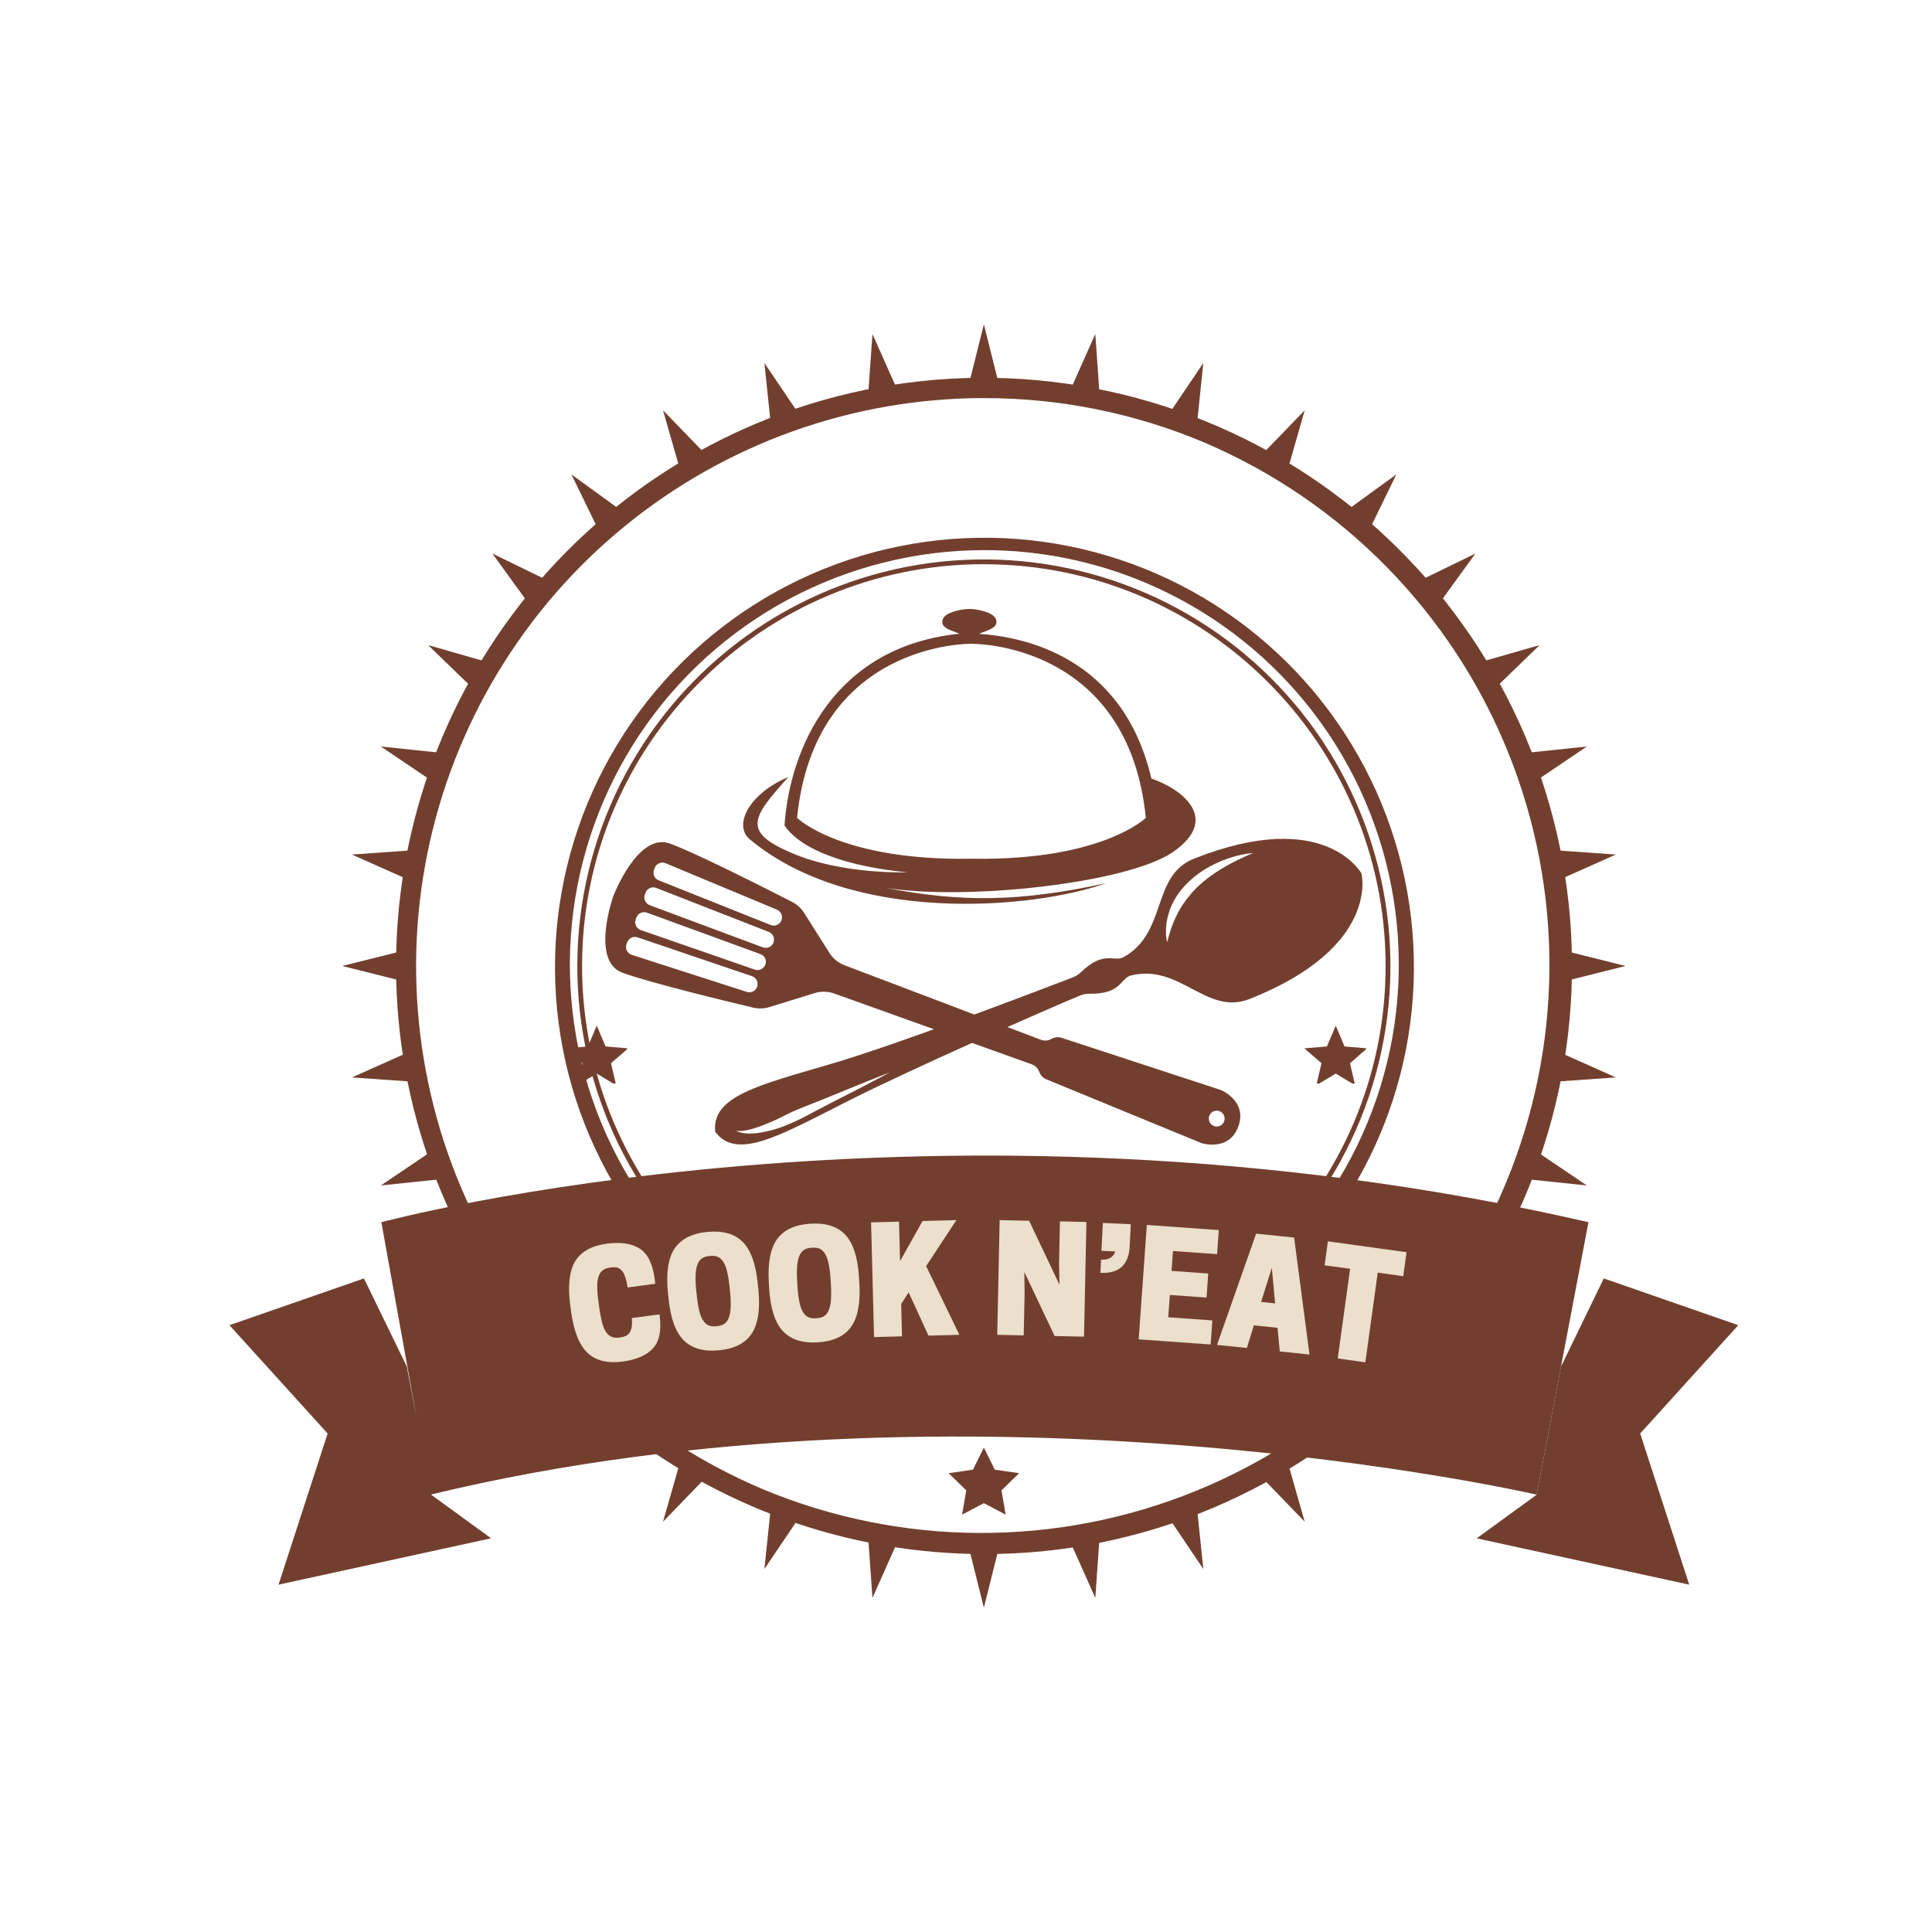 <svg xmlns="http://www.w3.org/2000/svg" xmlns:xlink="http://www.w3.org/1999/xlink" width="500" zoomAndPan="magnify" viewBox="0 0 375 375" height="500" preserveAspectRatio="xMidYMid meet" version="1.0"><defs><g/><clipPath id="252fe25593"><path d="M 188 62.945 L 194 62.945 L 194 75 L 188 75 Z M 188 62.945 " clip-rule="nonzero"/></clipPath><clipPath id="bdd954359a"><path d="M 188 300 L 194 300 L 194 311.945 L 188 311.945 Z M 188 300 " clip-rule="nonzero"/></clipPath><clipPath id="5aaa9f67da"><path d="M 286 248 L 337.695 248 L 337.695 308 L 286 308 Z M 286 248 " clip-rule="nonzero"/></clipPath><clipPath id="909943145e"><path d="M 44.445 224 L 309 224 L 309 308 L 44.445 308 Z M 44.445 224 " clip-rule="nonzero"/></clipPath><clipPath id="bca005b800"><path d="M 109.715 199.059 L 121.715 199.059 L 121.715 210.309 L 109.715 210.309 Z M 109.715 199.059 " clip-rule="nonzero"/></clipPath><clipPath id="82ebb5fcef"><path d="M 253.148 199.059 L 265.148 199.059 L 265.148 210.309 L 253.148 210.309 Z M 253.148 199.059 " clip-rule="nonzero"/></clipPath></defs><path fill="#723f2e" d="M 223.477 151.105 C 217.875 127.109 198.148 123.547 190.023 123.031 C 191.434 122.379 193.527 122.031 193.414 120.59 C 193.301 119.148 190.961 118.551 189.445 118.309 C 188.582 118.172 187.723 118.172 186.863 118.309 C 185.344 118.551 183.004 119.148 182.895 120.59 C 182.781 122.027 184.82 122.371 186.227 123.004 C 161.816 125.504 153.285 145.309 152.27 160.234 C 157.711 168.121 176.234 169.301 176.234 169.301 C 176.234 169.301 163.797 169.832 153.898 165.664 C 144 161.496 145.824 158.785 153.031 150.816 C 145.344 154.035 142.316 160.188 145.488 162.867 C 165.383 179.539 200.559 176.477 214.688 171.43 C 197.727 175.094 186.637 175.18 171.695 172.297 C 187.523 174.891 218.855 171.426 227.613 165.414 C 236.926 159.031 229.676 153.266 223.477 151.105 Z M 188.559 166.68 C 163.152 167.113 154.711 158.742 154.711 158.742 C 158.152 124.684 188.117 124.953 188.559 124.957 C 189 124.965 218.973 124.695 222.406 158.742 C 222.406 158.742 213.953 167.102 188.559 166.68 Z M 188.559 166.68 " fill-opacity="1" fill-rule="nonzero"/><path fill="#723f2e" d="M 264.258 169.531 C 264.258 169.531 257.195 156.578 231.781 166.656 C 223.312 170.016 226.734 181.098 217.93 185.875 C 215.965 186.652 214.188 184.496 209.773 188.742 C 209.328 189.168 208.82 189.488 208.25 189.707 C 201.957 192.117 174.758 202.543 161.438 206.465 C 147.355 210.613 138.066 212.75 138.824 219.695 C 143.027 225.27 151.262 220.461 164.355 213.828 C 176.742 207.559 203.41 195.785 209.645 193.234 C 210.211 193 210.801 192.887 211.414 192.891 C 217.543 192.957 217.355 190.168 219.32 189.391 C 229.008 186.836 234.105 197.254 242.578 193.891 C 267.992 183.809 264.258 169.531 264.258 169.531 Z M 226.496 182.766 C 226.496 182.715 226.473 182.645 226.457 182.547 C 226.43 182.355 226.391 182.07 226.348 181.707 C 226.328 181.508 226.316 181.309 226.32 181.109 C 226.32 180.887 226.32 180.648 226.32 180.395 C 226.32 180.141 226.359 179.863 226.383 179.582 C 226.383 179.438 226.41 179.289 226.43 179.141 C 226.445 178.988 226.48 178.836 226.504 178.68 C 226.531 178.523 226.57 178.367 226.602 178.203 C 226.633 178.043 226.664 177.875 226.715 177.711 C 226.816 177.383 226.91 177.039 227.031 176.691 C 227.148 176.344 227.293 175.996 227.453 175.645 L 227.719 175.117 L 227.852 174.852 C 227.895 174.762 227.941 174.672 227.996 174.586 L 228.312 174.07 C 228.414 173.895 228.523 173.727 228.645 173.559 C 228.891 173.23 229.125 172.879 229.402 172.566 C 229.539 172.41 229.668 172.246 229.812 172.086 C 229.957 171.926 230.105 171.781 230.25 171.629 C 230.395 171.477 230.539 171.316 230.695 171.176 L 231.164 170.746 C 231.32 170.598 231.484 170.469 231.648 170.332 C 231.809 170.195 231.969 170.066 232.137 169.934 L 232.641 169.559 C 232.809 169.434 232.977 169.312 233.148 169.203 L 233.668 168.859 C 233.836 168.75 234.012 168.648 234.195 168.547 C 234.379 168.441 234.539 168.336 234.727 168.242 L 235.254 167.965 C 235.422 167.867 235.602 167.785 235.77 167.699 C 235.941 167.613 236.113 167.531 236.285 167.457 C 236.629 167.309 236.961 167.148 237.293 167.023 C 237.953 166.758 238.59 166.547 239.18 166.363 C 239.77 166.18 240.32 166.043 240.812 165.938 C 241.301 165.832 241.73 165.758 242.086 165.699 C 242.438 165.645 242.719 165.617 242.91 165.602 C 243.102 165.586 243.203 165.582 243.203 165.582 L 242.938 165.691 C 242.762 165.762 242.504 165.875 242.18 166.016 C 241.855 166.156 241.461 166.332 241.02 166.547 C 240.578 166.758 240.082 166.996 239.551 167.266 C 239.285 167.406 239.02 167.547 238.727 167.703 L 238.293 167.938 L 237.859 168.188 C 237.562 168.352 237.266 168.539 236.961 168.719 C 236.656 168.898 236.352 169.098 236.047 169.301 C 235.742 169.504 235.43 169.711 235.129 169.934 C 234.973 170.047 234.816 170.152 234.668 170.27 L 234.215 170.617 C 234.059 170.73 233.914 170.852 233.766 170.977 L 233.32 171.344 L 232.891 171.73 C 232.746 171.859 232.602 171.992 232.469 172.121 C 232.203 172.387 231.914 172.648 231.672 172.938 C 231.543 173.078 231.41 173.203 231.285 173.355 L 230.926 173.789 C 230.449 174.352 230.008 174.941 229.602 175.555 C 229.406 175.848 229.227 176.152 229.043 176.441 L 228.555 177.328 C 228.406 177.621 228.273 177.914 228.137 178.195 C 228.066 178.332 228.004 178.473 227.949 178.613 C 227.891 178.754 227.836 178.895 227.777 179.027 C 227.719 179.164 227.656 179.293 227.613 179.426 C 227.566 179.559 227.523 179.688 227.477 179.812 C 227.43 179.934 227.383 180.062 227.34 180.18 C 227.301 180.301 227.246 180.418 227.219 180.535 C 227.086 180.996 226.938 181.402 226.848 181.746 C 226.762 182.086 226.684 182.359 226.629 182.539 C 226.602 182.633 226.582 182.703 226.566 182.754 L 226.543 182.824 C 226.543 182.824 226.504 182.801 226.496 182.75 Z M 171.453 208.824 C 170.672 209.234 169.559 209.824 168.211 210.523 L 166.047 211.652 L 163.625 212.891 L 161.031 214.215 C 160.152 214.668 159.254 215.125 158.367 215.602 C 157.477 216.078 156.59 216.562 155.703 217.012 C 154.816 217.457 153.93 217.863 153.059 218.227 L 152.406 218.492 L 152.086 218.625 L 151.926 218.688 L 151.891 218.703 L 151.867 218.703 L 151.824 218.723 L 151.738 218.754 C 151.293 218.914 150.859 219.055 150.434 219.184 C 149.633 219.426 148.82 219.621 147.996 219.77 C 147.613 219.844 147.242 219.891 146.891 219.938 C 146.539 219.98 146.199 220.008 145.879 220.012 C 145.328 220.035 144.777 220.008 144.23 219.926 C 143.875 219.871 143.535 219.773 143.207 219.629 C 143.121 219.594 143.039 219.555 142.957 219.504 L 142.875 219.461 L 142.973 219.473 C 143.059 219.492 143.148 219.504 143.238 219.512 C 143.57 219.539 143.906 219.531 144.238 219.488 C 144.754 219.426 145.258 219.328 145.754 219.188 C 146.332 219.031 146.977 218.824 147.668 218.57 C 148.363 218.316 149.105 218.012 149.879 217.672 C 150.266 217.5 150.672 217.324 151.055 217.145 L 152.27 216.523 C 153.113 216.098 153.996 215.684 154.914 215.301 C 155.832 214.918 156.766 214.566 157.715 214.191 C 158.66 213.82 159.586 213.441 160.508 213.066 L 163.207 211.965 L 165.73 210.938 L 167.996 210.02 C 169.395 209.453 170.57 208.992 171.391 208.664 L 172.68 208.152 Z M 171.453 208.824 " fill-opacity="1" fill-rule="nonzero"/><path fill="#723f2e" d="M 119.051 173.914 C 119.051 173.914 114.551 186.492 120.816 188.805 C 126.008 190.719 141.141 194.375 146.152 195.57 C 147.242 195.828 148.32 195.789 149.387 195.457 L 158.066 192.773 C 159.375 192.367 160.672 192.398 161.961 192.855 L 200.223 206.57 C 200.953 206.836 201.457 207.332 201.73 208.059 C 201.984 208.746 202.449 209.23 203.129 209.512 L 233.223 221.883 C 233.223 221.883 238.531 223.602 240.352 218.668 C 242.172 213.734 237.016 211.59 237.016 211.59 L 206.102 201.453 C 205.406 201.223 204.738 201.285 204.098 201.645 C 203.414 202.023 202.711 202.078 201.98 201.801 L 163.977 187.375 C 162.699 186.887 161.691 186.066 160.961 184.91 L 156.109 177.234 C 155.516 176.293 154.723 175.562 153.73 175.055 C 149.145 172.703 135.262 165.66 130.07 163.742 C 123.801 161.434 119.051 173.914 119.051 173.914 Z M 146.953 191.555 C 146.879 191.75 146.773 191.922 146.637 192.078 C 146.496 192.23 146.336 192.352 146.148 192.441 C 145.961 192.535 145.766 192.586 145.559 192.602 C 145.352 192.613 145.152 192.59 144.953 192.527 L 122.621 185.336 C 122.414 185.27 122.227 185.164 122.062 185.02 C 121.898 184.875 121.766 184.707 121.672 184.508 C 121.574 184.312 121.523 184.105 121.512 183.887 C 121.5 183.668 121.531 183.457 121.609 183.25 L 121.734 182.906 C 121.809 182.707 121.914 182.535 122.055 182.379 C 122.195 182.227 122.363 182.102 122.551 182.012 C 122.738 181.922 122.938 181.871 123.148 181.859 C 123.355 181.848 123.559 181.875 123.758 181.941 L 145.961 189.48 C 146.168 189.551 146.352 189.656 146.512 189.801 C 146.676 189.945 146.801 190.113 146.895 190.309 C 146.988 190.504 147.039 190.711 147.051 190.926 C 147.059 191.145 147.027 191.352 146.953 191.555 Z M 148.539 187.242 C 148.465 187.438 148.359 187.613 148.219 187.77 C 148.074 187.926 147.91 188.047 147.719 188.137 C 147.531 188.227 147.328 188.277 147.121 188.289 C 146.91 188.301 146.707 188.27 146.508 188.203 L 124.371 180.52 C 124.168 180.449 123.984 180.344 123.824 180.199 C 123.664 180.055 123.539 179.887 123.445 179.691 C 123.355 179.496 123.305 179.289 123.293 179.074 C 123.285 178.859 123.316 178.652 123.391 178.449 L 123.52 178.098 C 123.594 177.898 123.703 177.723 123.844 177.566 C 123.988 177.41 124.156 177.289 124.352 177.199 C 124.543 177.109 124.746 177.062 124.957 177.051 C 125.168 177.043 125.375 177.074 125.574 177.145 L 147.594 185.188 C 147.797 185.258 147.977 185.363 148.133 185.508 C 148.293 185.652 148.418 185.82 148.508 186.016 C 148.598 186.211 148.645 186.414 148.652 186.625 C 148.66 186.84 148.625 187.047 148.551 187.246 Z M 237.605 217.652 C 237.535 217.844 237.43 218.012 237.289 218.164 C 237.152 218.312 236.992 218.43 236.805 218.516 C 236.621 218.602 236.426 218.648 236.223 218.656 C 236.02 218.664 235.82 218.633 235.629 218.562 C 235.438 218.492 235.27 218.387 235.117 218.25 C 234.969 218.109 234.852 217.949 234.766 217.762 C 234.68 217.578 234.633 217.383 234.625 217.18 C 234.617 216.977 234.648 216.777 234.719 216.586 C 234.789 216.395 234.895 216.227 235.031 216.074 C 235.172 215.926 235.332 215.809 235.52 215.723 C 235.703 215.637 235.898 215.59 236.102 215.582 C 236.305 215.574 236.504 215.605 236.695 215.676 C 236.887 215.746 237.055 215.852 237.203 215.988 C 237.355 216.129 237.473 216.289 237.559 216.477 C 237.645 216.66 237.691 216.855 237.699 217.059 C 237.707 217.262 237.676 217.461 237.605 217.652 Z M 149.219 180.883 C 149.414 180.961 149.586 181.07 149.738 181.215 C 149.891 181.359 150.012 181.527 150.098 181.719 C 150.184 181.91 150.23 182.113 150.234 182.324 C 150.242 182.531 150.211 182.738 150.137 182.934 C 150.062 183.133 149.953 183.312 149.809 183.469 C 149.664 183.625 149.496 183.746 149.301 183.836 C 149.105 183.926 148.902 183.973 148.691 183.98 C 148.477 183.988 148.27 183.957 148.07 183.883 L 126.105 175.695 C 125.906 175.621 125.73 175.512 125.574 175.367 C 125.418 175.223 125.297 175.051 125.207 174.859 C 125.121 174.668 125.07 174.465 125.062 174.25 C 125.055 174.039 125.09 173.832 125.16 173.633 L 125.289 173.285 C 125.363 173.082 125.473 172.902 125.621 172.746 C 125.77 172.586 125.941 172.465 126.137 172.375 C 126.332 172.289 126.539 172.242 126.754 172.234 C 126.973 172.23 127.18 172.266 127.379 172.348 Z M 150.844 176.582 C 151.031 176.668 151.199 176.785 151.34 176.938 C 151.484 177.086 151.594 177.258 151.672 177.453 C 151.75 177.645 151.789 177.844 151.785 178.055 C 151.785 178.262 151.746 178.461 151.668 178.652 C 151.59 178.848 151.477 179.016 151.332 179.168 C 151.188 179.316 151.02 179.434 150.828 179.516 C 150.637 179.602 150.441 179.645 150.23 179.652 C 150.023 179.66 149.824 179.625 149.629 179.555 L 127.848 170.871 C 127.652 170.793 127.48 170.68 127.332 170.535 C 127.18 170.391 127.062 170.223 126.977 170.031 C 126.891 169.84 126.848 169.641 126.84 169.43 C 126.832 169.223 126.867 169.02 126.938 168.824 L 127.066 168.473 C 127.141 168.27 127.254 168.09 127.402 167.93 C 127.555 167.773 127.727 167.652 127.926 167.562 C 128.129 167.477 128.336 167.434 128.555 167.43 C 128.77 167.426 128.98 167.469 129.184 167.551 Z M 150.844 176.582 " fill-opacity="1" fill-rule="nonzero"/><path fill="#723f2e" d="M 190.969 271.094 C 189.27 271.094 187.566 271.039 185.867 270.934 C 184.168 270.824 182.473 270.668 180.781 270.457 C 179.094 270.246 177.41 269.984 175.734 269.672 C 174.062 269.359 172.398 268.992 170.746 268.578 C 169.098 268.164 167.457 267.695 165.836 267.18 C 164.211 266.664 162.605 266.102 161.02 265.484 C 159.43 264.871 157.863 264.211 156.312 263.5 C 154.766 262.789 153.242 262.031 151.738 261.227 C 150.238 260.426 148.762 259.574 147.312 258.68 C 145.863 257.785 144.441 256.848 143.051 255.867 C 141.66 254.887 140.297 253.863 138.969 252.801 C 137.641 251.734 136.344 250.629 135.082 249.484 C 133.82 248.344 132.598 247.16 131.406 245.941 C 130.219 244.723 129.066 243.469 127.953 242.176 C 126.844 240.887 125.77 239.566 124.738 238.211 C 123.707 236.855 122.719 235.469 121.773 234.055 C 120.828 232.637 119.926 231.195 119.066 229.723 C 118.211 228.25 117.398 226.754 116.633 225.234 C 115.867 223.711 115.148 222.168 114.477 220.605 C 113.805 219.039 113.18 217.457 112.605 215.852 C 112.031 214.25 111.508 212.629 111.031 210.992 C 110.559 209.359 110.133 207.711 109.758 206.047 C 109.383 204.387 109.062 202.715 108.789 201.035 C 108.52 199.352 108.297 197.664 108.129 195.969 C 107.961 194.277 107.844 192.578 107.781 190.875 C 107.719 189.172 107.707 187.473 107.746 185.77 C 107.785 184.066 107.879 182.367 108.023 180.668 C 108.168 178.973 108.363 177.281 108.609 175.598 C 108.859 173.91 109.16 172.234 109.508 170.57 C 109.859 168.902 110.262 167.25 110.715 165.605 C 111.164 163.965 111.668 162.34 112.219 160.727 C 112.77 159.117 113.371 157.523 114.02 155.949 C 114.672 154.375 115.367 152.82 116.113 151.289 C 116.855 149.758 117.648 148.25 118.484 146.766 C 119.32 145.285 120.203 143.828 121.129 142.398 C 122.055 140.969 123.023 139.57 124.039 138.199 C 125.051 136.832 126.102 135.492 127.195 134.188 C 128.289 132.883 129.422 131.613 130.594 130.375 C 131.766 129.141 132.977 127.941 134.223 126.781 C 135.465 125.617 136.746 124.496 138.059 123.414 C 139.375 122.332 140.719 121.289 142.098 120.289 C 143.477 119.285 144.883 118.328 146.32 117.414 C 147.758 116.5 149.223 115.629 150.711 114.805 C 152.199 113.98 153.715 113.203 155.254 112.469 C 156.789 111.738 158.348 111.055 159.93 110.418 C 161.508 109.781 163.105 109.195 164.723 108.656 C 166.336 108.117 167.969 107.629 169.613 107.191 C 171.258 106.75 172.918 106.363 174.586 106.027 C 176.254 105.688 177.934 105.402 179.621 105.168 C 181.309 104.934 183 104.754 184.699 104.621 C 186.395 104.492 188.098 104.414 189.801 104.387 C 191.504 104.363 193.203 104.387 194.906 104.465 C 196.605 104.543 198.305 104.676 199.996 104.855 C 201.691 105.039 203.375 105.273 205.055 105.559 C 206.734 105.844 208.402 106.18 210.062 106.566 C 211.719 106.957 213.363 107.395 214.996 107.883 C 216.629 108.371 218.242 108.91 219.84 109.496 C 221.441 110.086 223.02 110.719 224.578 111.406 C 226.137 112.09 227.676 112.82 229.191 113.598 C 230.703 114.379 232.195 115.203 233.656 116.07 C 235.121 116.941 236.559 117.855 237.965 118.812 C 239.375 119.77 240.754 120.77 242.098 121.812 C 243.445 122.855 244.758 123.938 246.039 125.062 C 247.32 126.184 248.566 127.344 249.773 128.543 C 250.984 129.742 252.156 130.977 253.289 132.25 C 254.422 133.52 255.516 134.824 256.57 136.164 C 257.625 137.5 258.637 138.871 259.605 140.27 C 260.574 141.668 261.5 143.098 262.383 144.555 C 263.266 146.012 264.102 147.492 264.895 149 C 265.684 150.512 266.43 152.039 267.129 153.594 C 267.824 155.148 268.473 156.723 269.074 158.316 C 269.676 159.91 270.227 161.52 270.73 163.145 C 271.234 164.773 271.684 166.414 272.086 168.07 C 272.488 169.727 272.84 171.391 273.141 173.066 C 273.438 174.742 273.688 176.426 273.883 178.117 C 274.078 179.812 274.223 181.508 274.316 183.207 C 274.41 184.906 274.449 186.609 274.438 188.312 C 274.426 190.016 274.363 191.719 274.246 193.418 C 274.129 195.113 273.961 196.809 273.742 198.496 C 273.523 200.188 273.25 201.867 272.93 203.539 C 272.605 205.211 272.23 206.871 271.809 208.523 C 271.383 210.172 270.906 211.805 270.383 213.426 C 269.859 215.047 269.285 216.648 268.66 218.234 C 268.039 219.82 267.367 221.383 266.648 222.926 C 265.93 224.473 265.164 225.992 264.352 227.488 C 263.539 228.984 262.684 230.457 261.781 231.898 C 260.879 233.344 259.934 234.762 258.941 236.145 C 257.953 237.531 256.922 238.887 255.852 240.211 C 254.777 241.535 253.668 242.824 252.516 244.078 C 251.367 245.332 250.176 246.551 248.949 247.734 C 247.727 248.918 246.465 250.062 245.168 251.164 C 243.871 252.27 242.543 253.336 241.184 254.359 C 239.82 255.383 238.43 256.363 237.008 257.301 C 235.59 258.238 234.141 259.133 232.664 259.984 C 231.188 260.832 229.688 261.637 228.16 262.395 C 226.637 263.152 225.09 263.863 223.52 264.523 C 218.371 266.703 213.059 268.348 207.578 269.453 C 202.098 270.559 196.562 271.105 190.969 271.094 Z M 190.969 106.781 C 189.328 106.781 187.684 106.836 186.043 106.938 C 184.406 107.039 182.77 107.191 181.137 107.395 C 179.508 107.598 177.883 107.852 176.27 108.152 C 174.652 108.453 173.047 108.805 171.453 109.207 C 169.859 109.605 168.277 110.055 166.711 110.555 C 165.145 111.051 163.598 111.594 162.062 112.188 C 160.531 112.781 159.016 113.418 157.523 114.105 C 156.027 114.789 154.559 115.52 153.109 116.293 C 151.66 117.07 150.234 117.891 148.836 118.75 C 147.438 119.613 146.066 120.52 144.723 121.465 C 143.379 122.41 142.066 123.398 140.781 124.426 C 139.5 125.453 138.25 126.52 137.031 127.621 C 135.812 128.727 134.629 129.867 133.48 131.043 C 132.336 132.219 131.223 133.43 130.148 134.672 C 129.074 135.918 128.043 137.195 127.047 138.504 C 126.051 139.809 125.094 141.148 124.184 142.512 C 123.27 143.879 122.398 145.273 121.57 146.691 C 120.742 148.113 119.957 149.555 119.219 151.023 C 118.477 152.492 117.785 153.98 117.137 155.488 C 116.488 157 115.887 158.527 115.332 160.074 C 114.777 161.625 114.27 163.188 113.809 164.766 C 113.352 166.344 112.941 167.934 112.578 169.535 C 112.219 171.141 111.906 172.754 111.645 174.375 C 111.383 175.996 111.168 177.625 111.004 179.262 C 110.844 180.898 110.73 182.535 110.668 184.18 C 110.605 185.82 110.594 187.465 110.633 189.105 C 110.672 190.75 110.758 192.391 110.898 194.027 C 111.035 195.668 111.227 197.297 111.465 198.926 C 111.703 200.551 111.992 202.168 112.332 203.777 C 112.668 205.383 113.055 206.98 113.492 208.566 C 113.926 210.148 114.41 211.719 114.945 213.273 C 115.477 214.832 116.055 216.367 116.68 217.887 C 117.309 219.406 117.98 220.906 118.699 222.383 C 119.418 223.863 120.18 225.316 120.988 226.75 C 121.793 228.18 122.645 229.586 123.539 230.965 C 124.43 232.344 125.367 233.695 126.344 235.02 C 127.32 236.34 128.336 237.633 129.391 238.891 C 130.445 240.152 131.539 241.379 132.668 242.57 C 133.801 243.762 134.965 244.922 136.168 246.043 C 137.371 247.164 138.605 248.246 139.871 249.293 C 141.141 250.34 142.438 251.344 143.77 252.309 C 145.098 253.277 146.457 254.199 147.844 255.082 C 149.23 255.965 150.641 256.805 152.078 257.602 C 153.516 258.398 154.977 259.152 156.461 259.855 C 157.945 260.562 159.449 261.227 160.973 261.84 C 162.496 262.453 164.039 263.02 165.598 263.543 C 167.156 264.062 168.73 264.535 170.32 264.957 C 171.906 265.383 173.508 265.754 175.117 266.082 C 176.727 266.406 178.348 266.684 179.977 266.91 C 181.605 267.137 183.238 267.312 184.875 267.438 C 186.516 267.566 188.156 267.641 189.801 267.668 C 191.441 267.691 193.086 267.668 194.727 267.594 C 196.367 267.52 198.008 267.395 199.641 267.219 C 201.273 267.043 202.902 266.816 204.523 266.543 C 206.145 266.266 207.754 265.941 209.355 265.57 C 210.953 265.195 212.543 264.773 214.117 264.301 C 215.691 263.828 217.25 263.312 218.793 262.746 C 220.336 262.18 221.859 261.566 223.363 260.906 C 224.871 260.246 226.355 259.539 227.816 258.789 C 229.277 258.035 230.715 257.242 232.129 256.402 C 233.543 255.562 234.93 254.684 236.289 253.758 C 237.645 252.836 238.977 251.871 240.277 250.863 C 241.578 249.859 242.844 248.812 244.082 247.73 C 245.316 246.648 246.52 245.527 247.688 244.371 C 248.852 243.215 249.984 242.023 251.078 240.797 C 252.172 239.57 253.23 238.312 254.246 237.02 C 255.262 235.73 256.238 234.406 257.176 233.059 C 258.113 231.707 259.008 230.328 259.859 228.922 C 260.711 227.516 261.52 226.086 262.281 224.633 C 263.047 223.176 263.766 221.699 264.438 220.199 C 265.113 218.699 265.738 217.184 266.32 215.645 C 266.902 214.105 267.434 212.555 267.918 210.984 C 268.402 209.414 268.84 207.828 269.23 206.23 C 269.617 204.637 269.957 203.027 270.246 201.41 C 270.535 199.793 270.777 198.168 270.965 196.535 C 271.156 194.902 271.297 193.266 271.387 191.625 C 271.477 189.984 271.516 188.34 271.504 186.695 C 271.492 185.055 271.434 183.41 271.32 181.773 C 271.211 180.133 271.047 178.496 270.836 176.867 C 270.625 175.238 270.363 173.617 270.051 172 C 269.742 170.387 269.379 168.785 268.973 167.191 C 268.562 165.602 268.105 164.023 267.598 162.461 C 267.094 160.895 266.539 159.348 265.938 157.82 C 265.336 156.289 264.691 154.781 263.996 153.289 C 263.305 151.801 262.566 150.332 261.781 148.887 C 260.996 147.441 260.172 146.023 259.301 144.629 C 258.43 143.234 257.52 141.867 256.562 140.531 C 255.609 139.191 254.617 137.883 253.582 136.605 C 252.547 135.328 251.477 134.086 250.363 132.871 C 249.254 131.66 248.109 130.484 246.926 129.344 C 245.742 128.203 244.527 127.098 243.277 126.031 C 242.023 124.965 240.742 123.938 239.43 122.949 C 238.117 121.961 236.773 121.012 235.402 120.105 C 234.031 119.199 232.633 118.336 231.211 117.516 C 229.785 116.695 228.336 115.922 226.867 115.188 C 225.395 114.457 223.902 113.773 222.387 113.133 C 217.418 111.027 212.289 109.441 207 108.371 C 201.711 107.301 196.367 106.77 190.969 106.781 Z M 190.969 106.781 " fill-opacity="1" fill-rule="nonzero"/><path fill="#723f2e" d="M 190.969 301.641 C 187.711 301.641 184.453 301.496 181.203 301.215 C 177.957 300.934 174.723 300.516 171.512 299.957 C 168.297 299.398 165.113 298.703 161.961 297.875 C 158.809 297.043 155.695 296.078 152.625 294.98 C 149.551 293.883 146.535 292.656 143.566 291.301 C 140.602 289.941 137.699 288.461 134.859 286.855 C 132.02 285.254 129.258 283.527 126.566 281.688 C 123.875 279.844 121.266 277.891 118.742 275.824 C 116.219 273.762 113.785 271.59 111.449 269.316 C 109.109 267.043 106.875 264.672 104.738 262.207 C 102.605 259.742 100.578 257.191 98.664 254.551 C 96.746 251.914 94.945 249.195 93.262 246.402 C 91.578 243.609 90.016 240.75 88.578 237.824 C 87.141 234.895 85.828 231.914 84.648 228.875 C 83.465 225.836 82.414 222.75 81.496 219.621 C 80.574 216.492 79.793 213.328 79.145 210.133 C 78.496 206.938 77.988 203.719 77.617 200.477 C 77.246 197.238 77.012 193.988 76.918 190.727 C 76.824 187.469 76.871 184.211 77.059 180.953 C 77.242 177.695 77.566 174.453 78.031 171.227 C 78.496 168 79.094 164.797 79.832 161.621 C 80.57 158.441 81.445 155.305 82.453 152.199 C 83.457 149.098 84.598 146.047 85.863 143.043 C 87.133 140.035 88.527 137.094 90.051 134.207 C 91.57 131.324 93.211 128.508 94.973 125.762 C 96.738 123.02 98.613 120.355 100.602 117.773 C 102.594 115.188 104.691 112.695 106.895 110.289 C 109.098 107.887 111.402 105.582 113.805 103.375 C 116.207 101.168 118.695 99.07 121.277 97.074 C 123.859 95.082 126.523 93.203 129.266 91.438 C 132.008 89.676 134.82 88.031 137.703 86.508 C 140.586 84.98 143.531 83.586 146.535 82.312 C 148.254 81.586 149.992 80.902 151.75 80.262 C 153.504 79.621 155.273 79.023 157.059 78.469 C 158.84 77.914 160.637 77.402 162.449 76.938 C 164.258 76.473 166.078 76.051 167.906 75.672 C 169.738 75.297 171.574 74.965 173.422 74.68 C 175.27 74.391 177.121 74.152 178.977 73.957 C 180.836 73.762 182.699 73.609 184.562 73.504 C 186.43 73.402 188.297 73.344 190.164 73.332 C 192.031 73.316 193.898 73.352 195.766 73.43 C 197.633 73.508 199.496 73.633 201.359 73.805 C 203.219 73.977 205.074 74.191 206.926 74.453 C 208.773 74.715 210.617 75.023 212.453 75.375 C 214.285 75.727 216.113 76.121 217.926 76.562 C 219.742 77.008 221.547 77.492 223.336 78.023 C 225.129 78.551 226.906 79.125 228.672 79.742 C 230.434 80.359 232.18 81.02 233.91 81.727 C 235.645 82.43 237.355 83.172 239.051 83.961 C 240.746 84.746 242.418 85.574 244.074 86.445 C 245.727 87.316 247.359 88.227 248.965 89.176 C 250.574 90.125 252.16 91.113 253.723 92.141 C 255.281 93.168 256.816 94.23 258.324 95.336 C 259.832 96.438 261.312 97.578 262.766 98.75 C 264.219 99.926 265.641 101.137 267.035 102.383 C 268.426 103.629 269.789 104.906 271.117 106.219 C 272.449 107.531 273.746 108.875 275.012 110.25 C 276.273 111.625 277.504 113.031 278.699 114.469 C 279.895 115.902 281.055 117.367 282.18 118.859 C 283.301 120.355 284.387 121.875 285.438 123.418 C 286.484 124.965 287.496 126.539 288.469 128.133 C 289.438 129.73 290.371 131.348 291.262 132.988 C 292.156 134.633 293.008 136.293 293.816 137.977 C 294.629 139.66 295.398 141.363 296.125 143.082 C 296.852 144.805 297.535 146.543 298.176 148.297 C 298.82 150.051 299.418 151.82 299.973 153.605 C 300.527 155.391 301.039 157.188 301.504 158.996 C 301.973 160.805 302.395 162.625 302.77 164.453 C 303.148 166.285 303.48 168.121 303.766 169.969 C 304.055 171.816 304.297 173.668 304.492 175.523 C 304.688 177.383 304.84 179.246 304.945 181.109 C 305.051 182.977 305.109 184.844 305.121 186.711 C 305.133 188.578 305.102 190.445 305.023 192.312 C 304.945 194.18 304.82 196.043 304.652 197.906 C 304.48 199.766 304.266 201.621 304.004 203.473 C 303.742 205.32 303.438 207.164 303.086 209 C 302.734 210.832 302.34 212.66 301.898 214.477 C 301.457 216.289 300.973 218.094 300.441 219.887 C 299.91 221.68 299.34 223.457 298.723 225.219 C 298.105 226.984 297.445 228.73 296.742 230.461 C 296.039 232.191 295.297 233.906 294.508 235.602 C 293.723 237.297 292.895 238.969 292.023 240.625 C 291.156 242.277 290.246 243.91 289.297 245.52 C 288.348 247.129 287.359 248.715 286.336 250.273 C 285.309 251.836 284.242 253.371 283.141 254.879 C 282.039 256.387 280.898 257.867 279.727 259.32 C 278.551 260.773 277.34 262.199 276.098 263.59 C 274.852 264.984 273.574 266.348 272.262 267.676 C 270.949 269.008 269.605 270.305 268.23 271.57 C 266.855 272.836 265.449 274.066 264.016 275.262 C 262.578 276.457 261.117 277.617 259.621 278.742 C 258.129 279.863 256.609 280.953 255.066 282 C 253.52 283.051 251.949 284.062 250.352 285.031 C 248.758 286.004 247.141 286.938 245.496 287.832 C 243.855 288.723 242.195 289.574 240.512 290.387 C 238.828 291.199 237.125 291.969 235.406 292.695 C 228.375 295.664 221.121 297.902 213.641 299.41 C 206.156 300.918 198.602 301.66 190.969 301.641 Z M 190.969 77.266 C 187.82 77.27 184.676 77.402 181.539 77.676 C 178.402 77.945 175.281 78.348 172.176 78.887 C 169.074 79.426 165.996 80.094 162.953 80.898 C 159.906 81.699 156.898 82.629 153.934 83.688 C 150.969 84.75 148.051 85.934 145.188 87.242 C 142.32 88.551 139.52 89.98 136.777 91.531 C 134.035 93.078 131.363 94.742 128.762 96.523 C 126.164 98.301 123.645 100.188 121.207 102.184 C 118.77 104.176 116.422 106.27 114.16 108.465 C 111.902 110.664 109.742 112.949 107.68 115.332 C 105.617 117.711 103.66 120.176 101.812 122.727 C 99.961 125.273 98.223 127.898 96.594 130.594 C 94.969 133.293 93.461 136.055 92.07 138.883 C 90.684 141.707 89.418 144.59 88.273 147.523 C 87.133 150.461 86.117 153.438 85.23 156.461 C 84.34 159.484 83.586 162.539 82.961 165.625 C 82.336 168.711 81.844 171.82 81.484 174.949 C 81.125 178.078 80.898 181.219 80.809 184.367 C 80.719 187.516 80.766 190.66 80.945 193.805 C 81.125 196.949 81.438 200.082 81.887 203.199 C 82.336 206.316 82.914 209.41 83.629 212.477 C 84.34 215.547 85.184 218.578 86.156 221.574 C 87.133 224.57 88.23 227.52 89.457 230.418 C 90.684 233.32 92.031 236.164 93.5 238.949 C 94.969 241.738 96.555 244.453 98.258 247.105 C 99.961 249.754 101.773 252.328 103.695 254.82 C 105.617 257.316 107.645 259.723 109.773 262.047 C 111.902 264.367 114.129 266.594 116.449 268.723 C 118.77 270.852 121.176 272.879 123.668 274.805 C 126.164 276.727 128.734 278.543 131.383 280.246 C 134.035 281.949 136.75 283.535 139.535 285.008 C 142.32 286.477 145.164 287.828 148.066 289.055 C 149.727 289.746 151.402 290.398 153.094 291.008 C 154.789 291.617 156.492 292.188 158.215 292.715 C 159.934 293.238 161.664 293.723 163.41 294.164 C 165.152 294.609 166.906 295.008 168.668 295.363 C 170.434 295.719 172.203 296.031 173.984 296.301 C 175.762 296.57 177.547 296.797 179.336 296.98 C 181.125 297.16 182.918 297.301 184.715 297.395 C 186.512 297.488 188.309 297.539 190.109 297.543 C 191.906 297.551 193.703 297.512 195.5 297.43 C 197.297 297.348 199.094 297.223 200.883 297.055 C 202.676 296.887 204.461 296.672 206.242 296.414 C 208.02 296.156 209.793 295.859 211.559 295.516 C 213.324 295.172 215.082 294.785 216.828 294.355 C 218.574 293.926 220.312 293.453 222.035 292.938 C 223.758 292.422 225.469 291.867 227.164 291.27 C 228.863 290.668 230.543 290.031 232.207 289.348 C 233.871 288.668 235.52 287.949 237.148 287.188 C 238.781 286.426 240.391 285.625 241.98 284.785 C 243.57 283.945 245.141 283.066 246.688 282.148 C 248.238 281.23 249.762 280.277 251.262 279.285 C 252.762 278.293 254.238 277.266 255.691 276.203 C 257.141 275.141 258.562 274.039 259.961 272.906 C 261.359 271.773 262.727 270.605 264.066 269.406 C 265.406 268.207 266.715 266.973 267.996 265.707 C 269.273 264.445 270.523 263.148 271.738 261.824 C 272.953 260.496 274.137 259.145 275.285 257.758 C 276.438 256.375 277.551 254.965 278.633 253.527 C 279.715 252.09 280.758 250.625 281.766 249.137 C 282.777 247.648 283.746 246.133 284.684 244.598 C 285.617 243.059 286.516 241.5 287.375 239.922 C 288.23 238.34 289.051 236.738 289.832 235.117 C 290.613 233.496 291.352 231.859 292.051 230.199 C 292.754 228.543 293.41 226.871 294.031 225.18 C 294.648 223.492 295.223 221.789 295.758 220.07 C 296.293 218.352 296.785 216.625 297.238 214.883 C 297.688 213.141 298.094 211.387 298.457 209.625 C 298.824 207.863 299.145 206.094 299.422 204.316 C 299.699 202.539 299.934 200.758 300.125 198.969 C 300.312 197.18 300.461 195.387 300.562 193.59 C 300.664 191.797 300.727 190 300.738 188.199 C 300.754 186.402 300.727 184.602 300.652 182.805 C 300.578 181.008 300.461 179.211 300.301 177.422 C 300.141 175.629 299.934 173.844 299.684 172.062 C 299.438 170.281 299.145 168.504 298.809 166.738 C 298.473 164.969 298.094 163.211 297.672 161.465 C 297.254 159.715 296.789 157.977 296.281 156.25 C 295.773 154.523 295.227 152.812 294.637 151.113 C 294.047 149.414 293.414 147.73 292.742 146.062 C 292.066 144.395 291.355 142.742 290.602 141.109 C 289.848 139.477 289.055 137.859 288.223 136.266 C 287.391 134.672 286.52 133.098 285.609 131.547 C 284.699 129.996 283.75 128.465 282.766 126.961 C 281.781 125.453 280.762 123.973 279.703 122.52 C 278.648 121.062 277.555 119.633 276.43 118.23 C 275.301 116.828 274.141 115.457 272.945 114.109 C 271.754 112.766 270.527 111.449 269.27 110.164 C 268.008 108.879 266.719 107.625 265.398 106.402 C 264.082 105.18 262.73 103.992 261.352 102.836 C 259.977 101.68 258.57 100.559 257.137 99.469 C 255.703 98.383 254.246 97.332 252.758 96.316 C 251.273 95.297 249.766 94.32 248.234 93.379 C 246.703 92.434 245.148 91.531 243.57 90.664 C 241.992 89.801 240.398 88.973 238.777 88.184 C 237.16 87.398 235.527 86.648 233.871 85.941 C 227.086 83.066 220.082 80.902 212.859 79.445 C 205.637 77.984 198.34 77.262 190.969 77.277 Z M 190.969 77.266 " fill-opacity="1" fill-rule="nonzero"/><path fill="#723f2e" d="M 190.969 266.41 C 189.465 266.41 187.957 266.367 186.453 266.281 C 184.949 266.195 183.449 266.062 181.953 265.891 C 180.453 265.719 178.965 265.504 177.48 265.246 C 175.996 264.988 174.52 264.691 173.051 264.348 C 171.582 264.008 170.129 263.621 168.684 263.195 C 167.234 262.77 165.805 262.305 164.387 261.797 C 162.965 261.289 161.562 260.742 160.176 260.152 C 158.789 259.566 157.418 258.938 156.066 258.273 C 154.715 257.605 153.387 256.902 152.074 256.156 C 150.762 255.414 149.473 254.637 148.207 253.82 C 146.941 253.004 145.699 252.152 144.48 251.262 C 143.266 250.375 142.074 249.453 140.906 248.496 C 139.742 247.543 138.605 246.555 137.5 245.531 C 136.391 244.512 135.312 243.461 134.266 242.375 C 133.215 241.293 132.199 240.184 131.215 239.043 C 130.23 237.898 129.281 236.73 128.363 235.535 C 127.445 234.34 126.562 233.121 125.715 231.875 C 124.867 230.629 124.059 229.359 123.285 228.066 C 122.508 226.773 121.773 225.461 121.07 224.125 C 120.371 222.793 119.711 221.438 119.09 220.066 C 118.469 218.691 117.887 217.305 117.344 215.898 C 116.801 214.492 116.301 213.07 115.84 211.637 C 115.379 210.203 114.957 208.758 114.582 207.297 C 114.203 205.84 113.867 204.371 113.57 202.895 C 113.277 201.414 113.027 199.93 112.816 198.438 C 112.609 196.945 112.441 195.449 112.32 193.945 C 112.195 192.445 112.117 190.941 112.078 189.434 C 112.043 187.926 112.047 186.422 112.098 184.914 C 112.148 183.41 112.238 181.906 112.375 180.406 C 112.512 178.906 112.688 177.41 112.91 175.918 C 113.129 174.43 113.395 172.945 113.699 171.469 C 114.008 169.992 114.355 168.527 114.742 167.074 C 115.133 165.617 115.566 164.176 116.039 162.742 C 116.512 161.312 117.023 159.898 117.578 158.496 C 118.133 157.094 118.723 155.711 119.359 154.344 C 119.992 152.977 120.664 151.625 121.371 150.297 C 122.082 148.969 122.832 147.66 123.617 146.375 C 124.402 145.09 125.223 143.828 126.078 142.586 C 126.938 141.348 127.828 140.137 128.758 138.945 C 129.684 137.758 130.645 136.598 131.637 135.465 C 132.633 134.332 133.656 133.23 134.715 132.156 C 135.77 131.082 136.855 130.039 137.973 129.027 C 139.09 128.016 140.234 127.035 141.406 126.09 C 142.578 125.141 143.777 124.23 145.004 123.352 C 146.227 122.473 147.477 121.633 148.75 120.828 C 150.023 120.02 151.316 119.25 152.633 118.52 C 153.953 117.789 155.289 117.094 156.645 116.438 C 158.004 115.781 159.375 115.168 160.77 114.59 C 162.16 114.012 163.57 113.477 164.992 112.98 C 166.414 112.484 167.852 112.031 169.301 111.617 C 170.746 111.203 172.207 110.832 173.676 110.5 C 175.148 110.172 176.625 109.883 178.113 109.637 C 179.602 109.391 181.094 109.188 182.59 109.027 C 184.09 108.867 185.59 108.75 187.094 108.68 C 188.602 108.605 190.105 108.574 191.613 108.586 C 193.121 108.598 194.625 108.652 196.129 108.75 C 197.633 108.852 199.133 108.992 200.629 109.176 C 202.121 109.359 203.613 109.586 205.094 109.859 C 206.578 110.129 208.051 110.438 209.516 110.793 C 210.98 111.148 212.434 111.543 213.875 111.98 C 215.316 112.418 216.746 112.895 218.16 113.414 C 219.574 113.934 220.973 114.492 222.355 115.094 C 223.738 115.691 225.102 116.332 226.449 117.008 C 227.793 117.688 229.121 118.402 230.426 119.156 C 231.73 119.91 233.012 120.699 234.27 121.523 C 235.531 122.352 236.766 123.215 237.977 124.113 C 239.188 125.008 240.371 125.941 241.527 126.906 C 242.684 127.871 243.812 128.871 244.914 129.898 C 246.012 130.93 247.082 131.992 248.121 133.082 C 249.16 134.172 250.168 135.293 251.141 136.441 C 252.117 137.59 253.059 138.766 253.965 139.969 C 254.871 141.172 255.746 142.402 256.582 143.652 C 257.418 144.906 258.219 146.184 258.984 147.48 C 259.746 148.781 260.473 150.102 261.164 151.441 C 261.852 152.781 262.5 154.141 263.113 155.516 C 263.723 156.895 264.293 158.289 264.824 159.699 C 265.355 161.109 265.844 162.531 266.293 163.973 C 266.742 165.41 267.148 166.859 267.516 168.32 C 267.883 169.781 268.207 171.254 268.488 172.734 C 268.77 174.215 269.008 175.703 269.207 177.195 C 269.402 178.691 269.559 180.188 269.668 181.691 C 269.777 183.195 269.848 184.699 269.871 186.203 C 269.895 187.711 269.879 189.219 269.816 190.723 C 269.754 192.23 269.648 193.73 269.5 195.23 C 269.355 196.73 269.164 198.223 268.93 199.715 C 268.695 201.203 268.422 202.684 268.102 204.156 C 267.785 205.629 267.426 207.09 267.023 208.543 C 266.621 209.996 266.18 211.434 265.695 212.863 C 265.211 214.289 264.684 215.699 264.121 217.098 C 263.555 218.492 262.949 219.875 262.305 221.234 C 261.66 222.598 260.977 223.941 260.258 225.262 C 259.535 226.586 258.777 227.887 257.98 229.168 C 257.188 230.445 256.355 231.703 255.488 232.934 C 254.617 234.168 253.715 235.371 252.781 236.555 C 251.844 237.734 250.875 238.887 249.871 240.012 C 248.867 241.137 247.832 242.23 246.77 243.297 C 244.945 245.129 243.035 246.867 241.039 248.512 C 239.047 250.156 236.973 251.699 234.828 253.137 C 232.68 254.578 230.465 255.906 228.188 257.125 C 225.906 258.348 223.574 259.453 221.184 260.441 C 218.797 261.43 216.363 262.301 213.891 263.047 C 211.414 263.797 208.91 264.422 206.375 264.922 C 203.836 265.426 201.281 265.801 198.707 266.047 C 196.137 266.297 193.555 266.414 190.969 266.41 Z M 190.969 109.508 C 147.965 109.508 112.98 144.492 112.98 187.496 C 112.98 230.5 147.965 265.484 190.969 265.484 C 233.977 265.484 268.945 230.5 268.945 187.496 C 268.945 144.492 233.973 109.52 190.969 109.52 Z M 190.969 109.508 " fill-opacity="1" fill-rule="nonzero"/><g clip-path="url(#252fe25593)"><path fill="#723f2e" d="M 190.969 62.945 L 193.777 74.172 L 188.164 74.172 Z M 190.969 62.945 " fill-opacity="1" fill-rule="nonzero"/></g><g clip-path="url(#bdd954359a)"><path fill="#723f2e" d="M 190.969 312.051 L 188.164 300.82 L 193.777 300.82 Z M 190.969 312.051 " fill-opacity="1" fill-rule="nonzero"/></g><path fill="#723f2e" d="M 169.344 64.836 L 174.055 75.41 L 168.527 76.383 Z M 169.344 64.836 " fill-opacity="1" fill-rule="nonzero"/><path fill="#723f2e" d="M 212.598 310.156 L 207.883 299.586 L 213.41 298.613 Z M 212.598 310.156 " fill-opacity="1" fill-rule="nonzero"/><path fill="#723f2e" d="M 148.371 70.457 L 154.848 80.047 L 149.57 81.969 Z M 148.371 70.457 " fill-opacity="1" fill-rule="nonzero"/><path fill="#723f2e" d="M 233.566 304.539 L 227.09 294.945 L 232.367 293.027 Z M 233.566 304.539 " fill-opacity="1" fill-rule="nonzero"/><path fill="#723f2e" d="M 128.691 79.633 L 136.738 87.953 L 131.875 90.762 Z M 128.691 79.633 " fill-opacity="1" fill-rule="nonzero"/><path fill="#723f2e" d="M 253.246 295.363 L 245.203 287.043 L 250.062 284.234 Z M 253.246 295.363 " fill-opacity="1" fill-rule="nonzero"/><path fill="#723f2e" d="M 110.91 92.082 L 120.277 98.883 L 115.977 102.492 Z M 110.91 92.082 " fill-opacity="1" fill-rule="nonzero"/><path fill="#723f2e" d="M 271.031 282.91 L 261.66 276.113 L 265.961 272.504 Z M 271.031 282.91 " fill-opacity="1" fill-rule="nonzero"/><path fill="#723f2e" d="M 95.559 107.438 L 105.965 112.504 L 102.355 116.805 Z M 95.559 107.438 " fill-opacity="1" fill-rule="nonzero"/><path fill="#723f2e" d="M 286.379 267.559 L 275.977 262.488 L 279.586 258.191 Z M 286.379 267.559 " fill-opacity="1" fill-rule="nonzero"/><path fill="#723f2e" d="M 83.105 125.219 L 94.23 128.402 L 91.426 133.266 Z M 83.105 125.219 " fill-opacity="1" fill-rule="nonzero"/><path fill="#723f2e" d="M 298.836 249.773 L 287.707 246.59 L 290.516 241.73 Z M 298.836 249.773 " fill-opacity="1" fill-rule="nonzero"/><path fill="#723f2e" d="M 73.93 144.898 L 85.441 146.102 L 83.52 151.375 Z M 73.93 144.898 " fill-opacity="1" fill-rule="nonzero"/><path fill="#723f2e" d="M 308.008 230.098 L 296.496 228.895 L 298.418 223.617 Z M 308.008 230.098 " fill-opacity="1" fill-rule="nonzero"/><path fill="#723f2e" d="M 68.309 165.867 L 79.855 165.055 L 78.879 170.582 Z M 68.309 165.867 " fill-opacity="1" fill-rule="nonzero"/><path fill="#723f2e" d="M 313.629 209.125 L 302.086 209.938 L 303.059 204.41 Z M 313.629 209.125 " fill-opacity="1" fill-rule="nonzero"/><path fill="#723f2e" d="M 66.418 187.496 L 77.645 184.691 L 77.645 190.305 Z M 66.418 187.496 " fill-opacity="1" fill-rule="nonzero"/><path fill="#723f2e" d="M 315.523 187.496 L 304.293 190.305 L 304.293 184.691 Z M 315.523 187.496 " fill-opacity="1" fill-rule="nonzero"/><path fill="#723f2e" d="M 68.309 209.125 L 78.879 204.41 L 79.855 209.938 Z M 68.309 209.125 " fill-opacity="1" fill-rule="nonzero"/><path fill="#723f2e" d="M 313.629 165.867 L 303.059 170.582 L 302.086 165.055 Z M 313.629 165.867 " fill-opacity="1" fill-rule="nonzero"/><path fill="#723f2e" d="M 73.93 230.098 L 83.52 223.617 L 85.441 228.895 Z M 73.93 230.098 " fill-opacity="1" fill-rule="nonzero"/><path fill="#723f2e" d="M 308.008 144.898 L 298.418 151.375 L 296.496 146.102 Z M 308.008 144.898 " fill-opacity="1" fill-rule="nonzero"/><path fill="#723f2e" d="M 83.105 249.773 L 91.426 241.73 L 94.23 246.59 Z M 83.105 249.773 " fill-opacity="1" fill-rule="nonzero"/><path fill="#723f2e" d="M 298.836 125.219 L 290.516 133.266 L 287.707 128.402 Z M 298.836 125.219 " fill-opacity="1" fill-rule="nonzero"/><path fill="#723f2e" d="M 95.559 267.559 L 102.355 258.191 L 105.965 262.488 Z M 95.559 267.559 " fill-opacity="1" fill-rule="nonzero"/><path fill="#723f2e" d="M 286.379 107.438 L 279.586 116.805 L 275.977 112.504 Z M 286.379 107.438 " fill-opacity="1" fill-rule="nonzero"/><path fill="#723f2e" d="M 110.91 282.91 L 115.977 272.504 L 120.277 276.113 Z M 110.91 282.91 " fill-opacity="1" fill-rule="nonzero"/><path fill="#723f2e" d="M 271.031 92.082 L 265.961 102.492 L 261.66 98.883 Z M 271.031 92.082 " fill-opacity="1" fill-rule="nonzero"/><path fill="#723f2e" d="M 128.691 295.363 L 131.875 284.234 L 136.738 287.043 Z M 128.691 295.363 " fill-opacity="1" fill-rule="nonzero"/><path fill="#723f2e" d="M 253.246 79.633 L 250.062 90.762 L 245.203 87.953 Z M 253.246 79.633 " fill-opacity="1" fill-rule="nonzero"/><path fill="#723f2e" d="M 148.371 304.539 L 149.57 293.027 L 154.848 294.945 Z M 148.371 304.539 " fill-opacity="1" fill-rule="nonzero"/><path fill="#723f2e" d="M 233.566 70.457 L 232.367 81.969 L 227.09 80.047 Z M 233.566 70.457 " fill-opacity="1" fill-rule="nonzero"/><path fill="#723f2e" d="M 169.344 310.156 L 168.527 298.613 L 174.055 299.586 Z M 169.344 310.156 " fill-opacity="1" fill-rule="nonzero"/><path fill="#723f2e" d="M 212.598 64.836 L 213.41 76.383 L 207.883 75.41 Z M 212.598 64.836 " fill-opacity="1" fill-rule="nonzero"/><g clip-path="url(#5aaa9f67da)"><path fill="#723f2e" d="M 327.879 307.582 L 318.359 278.242 L 337.398 257.219 L 311.293 248.141 L 302.988 265.262 L 298.262 290.125 L 286.625 298.59 Z M 327.879 307.582 " fill-opacity="1" fill-rule="nonzero"/></g><g clip-path="url(#909943145e)"><path fill="#723f2e" d="M 70.645 248.141 L 44.539 257.219 L 63.594 278.242 L 54.066 307.582 L 95.32 298.582 L 83.676 290.113 L 83.676 290.082 C 188.355 264.754 298.266 290.113 298.266 290.113 L 308.32 237.227 C 181.914 208.137 74.023 237.227 74.023 237.227 L 80.926 275.574 L 78.961 265.254 Z M 70.645 248.141 " fill-opacity="1" fill-rule="nonzero"/></g><path fill="#723f2e" d="M 190.969 280.98 L 193.082 285.262 L 197.809 285.945 L 194.391 289.281 L 195.195 293.984 L 190.969 291.762 L 186.742 293.984 L 187.551 289.281 L 184.129 285.945 L 188.855 285.262 Z M 190.969 280.98 " fill-opacity="1" fill-rule="nonzero"/><g clip-path="url(#bca005b800)"><path fill="#723f2e" d="M 115.832 208.379 L 119.594 210.648 L 118.594 206.367 L 121.922 203.488 L 117.543 203.117 L 115.832 199.078 L 114.121 203.117 L 109.742 203.488 L 113.066 206.367 L 112.066 210.648 Z M 115.832 208.379 " fill-opacity="1" fill-rule="nonzero"/></g><g clip-path="url(#82ebb5fcef)"><path fill="#723f2e" d="M 259.266 208.379 L 263.027 210.648 L 262.031 206.367 L 265.355 203.488 L 260.977 203.117 L 259.266 199.078 L 257.555 203.117 L 253.176 203.488 L 256.5 206.367 L 255.5 210.648 Z M 259.266 208.379 " fill-opacity="1" fill-rule="nonzero"/></g><g fill="#ecdfcc" fill-opacity="1"><g transform="translate(111.347, 265.15)"><g><path d="M 4.969 -11.328 C 5.145 -10.066 5.363 -8.977 5.625 -8.062 C 5.895 -7.156 6.285 -6.477 6.797 -6.031 C 7.305 -5.582 8.004 -5.414 8.891 -5.531 L 9.172 -5.578 C 10.117 -5.703 10.738 -6.109 11.031 -6.797 C 11.332 -7.484 11.414 -8.32 11.281 -9.312 L 16.656 -10.031 L 16.688 -9.781 C 17.07 -6.926 16.645 -4.816 15.406 -3.453 C 14.176 -2.098 12.211 -1.238 9.516 -0.875 C 6.555 -0.477 4.273 -1.047 2.672 -2.578 C 1.078 -4.109 0.02 -6.781 -0.5 -10.594 L -0.656 -11.719 C -1.164 -15.551 -0.852 -18.414 0.281 -20.312 C 1.414 -22.207 3.461 -23.352 6.422 -23.75 C 9.117 -24.113 11.242 -23.801 12.797 -22.812 C 14.348 -21.832 15.316 -19.914 15.703 -17.062 L 15.844 -15.969 L 10.469 -15.25 C 10.352 -16.094 10.18 -16.82 9.953 -17.438 C 9.734 -18.062 9.422 -18.523 9.016 -18.828 C 8.617 -19.141 8.055 -19.25 7.328 -19.156 L 7.047 -19.109 C 6.16 -18.992 5.531 -18.645 5.156 -18.062 C 4.789 -17.488 4.598 -16.727 4.578 -15.781 C 4.566 -14.844 4.645 -13.734 4.812 -12.453 Z M 4.969 -11.328 "/></g></g></g><g fill="#ecdfcc" fill-opacity="1"><g transform="translate(129.858, 262.632)"><g><path d="M 9.703 -0.547 C 6.723 -0.254 4.438 -0.898 2.844 -2.484 C 1.258 -4.078 0.281 -6.785 -0.094 -10.609 L -0.219 -11.734 C -0.594 -15.586 -0.16 -18.441 1.078 -20.297 C 2.328 -22.148 4.441 -23.223 7.422 -23.516 C 10.422 -23.805 12.707 -23.164 14.281 -21.594 C 15.863 -20.02 16.844 -17.305 17.219 -13.453 L 17.344 -12.328 C 17.719 -8.504 17.285 -5.656 16.047 -3.781 C 14.816 -1.914 12.703 -0.836 9.703 -0.547 Z M 9.094 -5.203 L 9.375 -5.234 C 10.238 -5.316 10.863 -5.633 11.25 -6.188 C 11.633 -6.738 11.863 -7.492 11.938 -8.453 C 12.008 -9.41 11.984 -10.523 11.859 -11.797 L 11.734 -12.922 C 11.609 -14.211 11.422 -15.312 11.172 -16.219 C 10.922 -17.125 10.551 -17.812 10.062 -18.281 C 9.57 -18.75 8.895 -18.941 8.031 -18.859 L 7.75 -18.828 C 6.895 -18.742 6.27 -18.426 5.875 -17.875 C 5.488 -17.32 5.258 -16.57 5.188 -15.625 C 5.113 -14.688 5.141 -13.57 5.266 -12.281 L 5.391 -11.156 C 5.516 -9.883 5.703 -8.785 5.953 -7.859 C 6.203 -6.941 6.57 -6.25 7.062 -5.781 C 7.562 -5.312 8.238 -5.117 9.094 -5.203 Z M 9.094 -5.203 "/></g></g></g><g fill="#ecdfcc" fill-opacity="1"><g transform="translate(149.014, 260.737)"><g><path d="M 9.719 -0.188 C 6.727 -0.008 4.469 -0.738 2.938 -2.375 C 1.406 -4.02 0.52 -6.766 0.281 -10.609 L 0.219 -11.75 C -0.02 -15.602 0.516 -18.43 1.828 -20.234 C 3.148 -22.047 5.305 -23.039 8.297 -23.219 C 11.297 -23.406 13.555 -22.68 15.078 -21.047 C 16.598 -19.422 17.477 -16.68 17.719 -12.828 L 17.781 -11.688 C 18.02 -7.844 17.484 -5.008 16.172 -3.188 C 14.867 -1.375 12.719 -0.375 9.719 -0.188 Z M 9.281 -4.859 L 9.562 -4.875 C 10.426 -4.926 11.062 -5.223 11.469 -5.766 C 11.875 -6.305 12.129 -7.051 12.234 -8 C 12.336 -8.957 12.348 -10.07 12.266 -11.344 L 12.203 -12.484 C 12.117 -13.766 11.969 -14.863 11.75 -15.781 C 11.531 -16.707 11.188 -17.414 10.719 -17.906 C 10.25 -18.395 9.582 -18.613 8.719 -18.562 L 8.438 -18.547 C 7.582 -18.492 6.945 -18.191 6.531 -17.641 C 6.113 -17.098 5.852 -16.352 5.75 -15.406 C 5.645 -14.469 5.633 -13.359 5.719 -12.078 L 5.781 -10.938 C 5.863 -9.664 6.016 -8.562 6.234 -7.625 C 6.453 -6.695 6.801 -5.988 7.281 -5.5 C 7.758 -5.02 8.426 -4.805 9.281 -4.859 Z M 9.281 -4.859 "/></g></g></g><g fill="#ecdfcc" fill-opacity="1"><g transform="translate(168.231, 259.556)"><g><path d="M 6.266 -22.438 L 6.469 -14.781 L 10.844 -22.562 L 17.406 -22.734 L 11.531 -13.812 L 17.984 -0.469 L 11.984 -0.312 L 8.141 -8.703 L 6.688 -6.453 L 6.844 -0.172 L 1.422 -0.031 L 0.844 -22.297 Z M 6.266 -22.438 "/></g></g></g><g fill="#ecdfcc" fill-opacity="1"><g transform="translate(186.536, 259.157)"><g/></g></g><g fill="#ecdfcc" fill-opacity="1"><g transform="translate(192.141, 259.055)"><g><path d="M 18.734 -21.875 L 18.266 0.391 L 12.562 0.266 L 6.688 -12.141 L 6.734 -7.859 L 6.562 0.141 L 1.422 0.031 L 1.891 -22.234 L 7.609 -22.109 L 13.5 -9.703 L 13.422 -13.984 L 13.594 -21.984 Z M 18.734 -21.875 "/></g></g></g><g fill="#ecdfcc" fill-opacity="1"><g transform="translate(211.713, 259.547)"><g><path d="M 7.766 -21.922 L 7.562 -17.656 C 7.383 -14.039 5.488 -12.316 1.875 -12.484 L 2 -15.047 C 3.445 -14.973 4.367 -15.504 4.766 -16.641 L 2.078 -16.766 L 2.344 -22.172 Z M 7.766 -21.922 "/></g></g></g><g fill="#ecdfcc" fill-opacity="1"><g transform="translate(219.598, 259.87)"><g><path d="M 3 -22.109 L 16.969 -21.109 L 16.641 -16.438 L 8.078 -17.047 L 7.797 -13.188 L 14.922 -12.688 L 14.594 -8.016 L 7.469 -8.516 L 7.156 -4.188 L 15.719 -3.578 L 15.391 1.094 L 1.422 0.094 Z M 3 -22.109 "/></g></g></g><g fill="#ecdfcc" fill-opacity="1"><g transform="translate(235.969, 261.013)"><g><path d="M 7.844 -21.562 L 15.219 -20.797 L 18.203 1.906 L 12.438 1.297 L 12 -3.281 L 7.406 -3.766 L 6.047 0.625 L 0.25 0.031 Z M 10.891 -14.922 L 8.812 -8.312 L 11.531 -8.031 Z M 10.891 -14.922 "/></g></g></g><g fill="#ecdfcc" fill-opacity="1"><g transform="translate(254.277, 262.943)"><g><path d="M 13.141 -15.922 L 10.734 1.484 L 5.375 0.734 L 7.781 -16.672 L 2.828 -17.344 L 3.469 -22 L 18.734 -19.891 L 18.094 -15.234 Z M 13.141 -15.922 "/></g></g></g></svg>